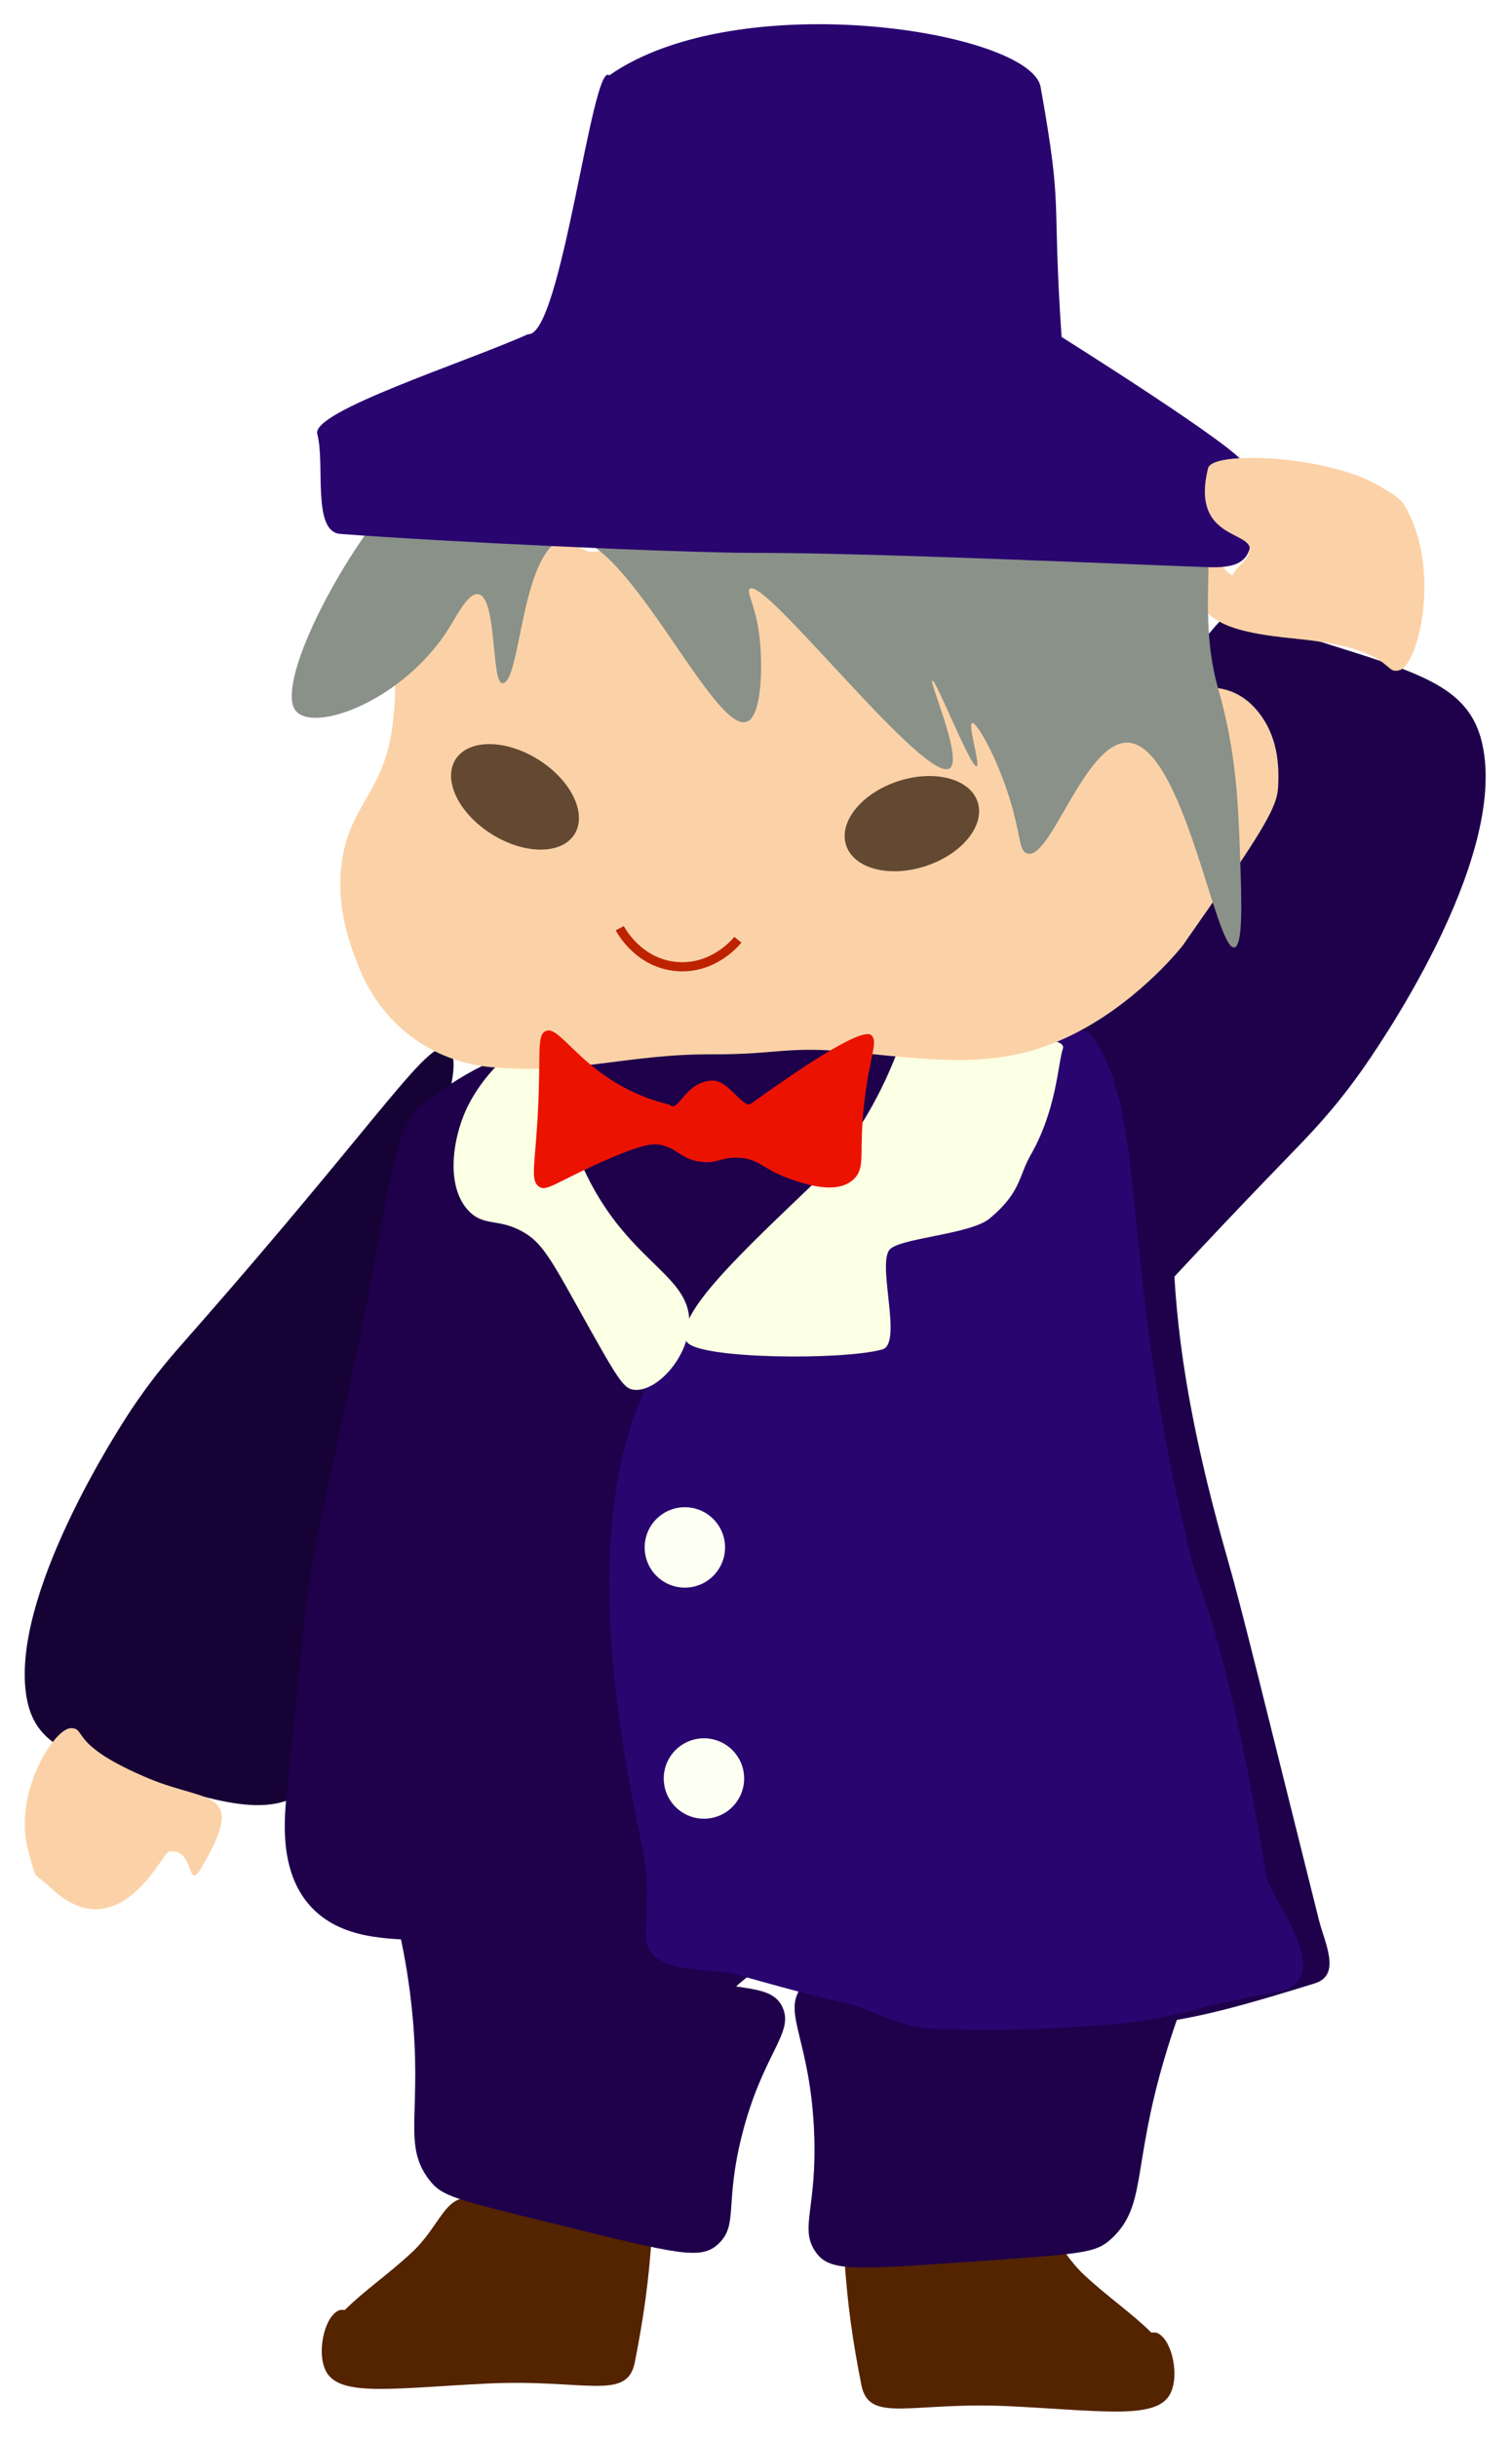 <?xml version="1.0" encoding="UTF-8"?><svg id="_層_2" xmlns="http://www.w3.org/2000/svg" xmlns:xlink="http://www.w3.org/1999/xlink" viewBox="0 0 533 859"><defs><style>.cls-1{fill:#ec1200;filter:url(#drop-shadow-16);}.cls-2{filter:url(#drop-shadow-11);}.cls-2,.cls-3{fill:#fbffe3;}.cls-4{fill:#899188;filter:url(#drop-shadow-19);}.cls-5{filter:url(#drop-shadow-9);}.cls-5,.cls-6,.cls-7,.cls-8{fill:#1e004b;}.cls-9{filter:url(#drop-shadow-20);}.cls-9,.cls-10{fill:#290570;}.cls-11{fill:#160235;filter:url(#drop-shadow-3);}.cls-12{filter:url(#drop-shadow-7);}.cls-12,.cls-13,.cls-14,.cls-15{fill:#fbd2a7;}.cls-16{filter:url(#drop-shadow-1);}.cls-16,.cls-17{fill:#542300;}.cls-6{filter:url(#drop-shadow-4);}.cls-18{filter:url(#drop-shadow-18);}.cls-18,.cls-19{fill:#fcfff1;}.cls-20{fill:none;filter:url(#drop-shadow-21);stroke:#bd2300;stroke-miterlimit:10;stroke-width:3.23px;}.cls-3{filter:url(#drop-shadow-12);}.cls-21{filter:url(#drop-shadow-14);}.cls-21,.cls-22{fill:#634932;}.cls-22{filter:url(#drop-shadow-15);}.cls-7{filter:url(#drop-shadow-6);}.cls-17{filter:url(#drop-shadow-2);}.cls-8{filter:url(#drop-shadow-5);}.cls-13{filter:url(#drop-shadow-13);}.cls-14{filter:url(#drop-shadow-8);}.cls-15{filter:url(#drop-shadow-22);}.cls-19{filter:url(#drop-shadow-17);}.cls-10{filter:url(#drop-shadow-10);}</style><filter id="drop-shadow-1" filterUnits="userSpaceOnUse"><feOffset dx="2.83" dy="2.83"/><feGaussianBlur result="blur" stdDeviation="2.83"/><feFlood flood-color="#70410f" flood-opacity=".75"/><feComposite in2="blur" operator="in"/><feComposite in="SourceGraphic"/></filter><filter id="drop-shadow-2" filterUnits="userSpaceOnUse"><feOffset dx="2.83" dy="2.83"/><feGaussianBlur result="blur-2" stdDeviation="2.83"/><feFlood flood-color="#70410f" flood-opacity=".75"/><feComposite in2="blur-2" operator="in"/><feComposite in="SourceGraphic"/></filter><filter id="drop-shadow-3" filterUnits="userSpaceOnUse"><feOffset dx="2.83" dy="2.83"/><feGaussianBlur result="blur-3" stdDeviation="2.83"/><feFlood flood-color="#70410f" flood-opacity=".75"/><feComposite in2="blur-3" operator="in"/><feComposite in="SourceGraphic"/></filter><filter id="drop-shadow-4" filterUnits="userSpaceOnUse"><feOffset dx="2.83" dy="2.83"/><feGaussianBlur result="blur-4" stdDeviation="2.83"/><feFlood flood-color="#70410f" flood-opacity=".75"/><feComposite in2="blur-4" operator="in"/><feComposite in="SourceGraphic"/></filter><filter id="drop-shadow-5" filterUnits="userSpaceOnUse"><feOffset dx="2.83" dy="2.83"/><feGaussianBlur result="blur-5" stdDeviation="2.83"/><feFlood flood-color="#70410f" flood-opacity=".75"/><feComposite in2="blur-5" operator="in"/><feComposite in="SourceGraphic"/></filter><filter id="drop-shadow-6" filterUnits="userSpaceOnUse"><feOffset dx="2.83" dy="2.83"/><feGaussianBlur result="blur-6" stdDeviation="2.83"/><feFlood flood-color="#70410f" flood-opacity=".75"/><feComposite in2="blur-6" operator="in"/><feComposite in="SourceGraphic"/></filter><filter id="drop-shadow-7" filterUnits="userSpaceOnUse"><feOffset dx="2.83" dy="2.83"/><feGaussianBlur result="blur-7" stdDeviation="2.83"/><feFlood flood-color="#70410f" flood-opacity=".75"/><feComposite in2="blur-7" operator="in"/><feComposite in="SourceGraphic"/></filter><filter id="drop-shadow-8" filterUnits="userSpaceOnUse"><feOffset dx="2.83" dy="2.83"/><feGaussianBlur result="blur-8" stdDeviation="2.83"/><feFlood flood-color="#70410f" flood-opacity=".75"/><feComposite in2="blur-8" operator="in"/><feComposite in="SourceGraphic"/></filter><filter id="drop-shadow-9" filterUnits="userSpaceOnUse"><feOffset dx="2.83" dy="2.83"/><feGaussianBlur result="blur-9" stdDeviation="2.83"/><feFlood flood-color="#70410f" flood-opacity=".75"/><feComposite in2="blur-9" operator="in"/><feComposite in="SourceGraphic"/></filter><filter id="drop-shadow-10" filterUnits="userSpaceOnUse"><feOffset dx="2.83" dy="2.83"/><feGaussianBlur result="blur-10" stdDeviation="2.83"/><feFlood flood-color="#70410f" flood-opacity=".75"/><feComposite in2="blur-10" operator="in"/><feComposite in="SourceGraphic"/></filter><filter id="drop-shadow-11" filterUnits="userSpaceOnUse"><feOffset dx="2.83" dy="2.83"/><feGaussianBlur result="blur-11" stdDeviation="2.83"/><feFlood flood-color="#70410f" flood-opacity=".75"/><feComposite in2="blur-11" operator="in"/><feComposite in="SourceGraphic"/></filter><filter id="drop-shadow-12" filterUnits="userSpaceOnUse"><feOffset dx="2.83" dy="2.83"/><feGaussianBlur result="blur-12" stdDeviation="2.83"/><feFlood flood-color="#70410f" flood-opacity=".75"/><feComposite in2="blur-12" operator="in"/><feComposite in="SourceGraphic"/></filter><filter id="drop-shadow-13" filterUnits="userSpaceOnUse"><feOffset dx="2.83" dy="2.83"/><feGaussianBlur result="blur-13" stdDeviation="2.83"/><feFlood flood-color="#70410f" flood-opacity=".75"/><feComposite in2="blur-13" operator="in"/><feComposite in="SourceGraphic"/></filter><filter id="drop-shadow-14" filterUnits="userSpaceOnUse"><feOffset dx="2.83" dy="2.83"/><feGaussianBlur result="blur-14" stdDeviation="2.83"/><feFlood flood-color="#70410f" flood-opacity=".75"/><feComposite in2="blur-14" operator="in"/><feComposite in="SourceGraphic"/></filter><filter id="drop-shadow-15" filterUnits="userSpaceOnUse"><feOffset dx="2.83" dy="2.83"/><feGaussianBlur result="blur-15" stdDeviation="2.83"/><feFlood flood-color="#70410f" flood-opacity=".75"/><feComposite in2="blur-15" operator="in"/><feComposite in="SourceGraphic"/></filter><filter id="drop-shadow-16" filterUnits="userSpaceOnUse"><feOffset dx="2.83" dy="2.83"/><feGaussianBlur result="blur-16" stdDeviation="2.83"/><feFlood flood-color="#70410f" flood-opacity=".75"/><feComposite in2="blur-16" operator="in"/><feComposite in="SourceGraphic"/></filter><filter id="drop-shadow-17" filterUnits="userSpaceOnUse"><feOffset dx="2.83" dy="2.83"/><feGaussianBlur result="blur-17" stdDeviation="2.83"/><feFlood flood-color="#70410f" flood-opacity=".75"/><feComposite in2="blur-17" operator="in"/><feComposite in="SourceGraphic"/></filter><filter id="drop-shadow-18" filterUnits="userSpaceOnUse"><feOffset dx="2.83" dy="2.83"/><feGaussianBlur result="blur-18" stdDeviation="2.83"/><feFlood flood-color="#70410f" flood-opacity=".75"/><feComposite in2="blur-18" operator="in"/><feComposite in="SourceGraphic"/></filter><filter id="drop-shadow-19" filterUnits="userSpaceOnUse"><feOffset dx="2.83" dy="2.83"/><feGaussianBlur result="blur-19" stdDeviation="2.83"/><feFlood flood-color="#70410f" flood-opacity=".75"/><feComposite in2="blur-19" operator="in"/><feComposite in="SourceGraphic"/></filter><filter id="drop-shadow-20" filterUnits="userSpaceOnUse"><feOffset dx="2.83" dy="2.83"/><feGaussianBlur result="blur-20" stdDeviation="2.83"/><feFlood flood-color="#70410f" flood-opacity=".75"/><feComposite in2="blur-20" operator="in"/><feComposite in="SourceGraphic"/></filter><filter id="drop-shadow-21" filterUnits="userSpaceOnUse"><feOffset dx="2.83" dy="2.83"/><feGaussianBlur result="blur-21" stdDeviation="2.83"/><feFlood flood-color="#70410f" flood-opacity=".75"/><feComposite in2="blur-21" operator="in"/><feComposite in="SourceGraphic"/></filter><filter id="drop-shadow-22" filterUnits="userSpaceOnUse"><feOffset dx="2.83" dy="2.83"/><feGaussianBlur result="blur-22" stdDeviation="2.83"/><feFlood flood-color="#70410f" flood-opacity=".75"/><feComposite in2="blur-22" operator="in"/><feComposite in="SourceGraphic"/></filter></defs><g id="_層_1-2"><g><path class="cls-16" d="M163.99,772.18c-9.95-2.08-11.32,9.36-21.79,19.06-8.38,7.77-16.68,13.38-23.35,20.03-.29,.29-1.19-.14-2.09,.21-5.49,2.14-8.42,16.3-4.08,22.47,5.6,7.96,24.27,4.93,56.15,3.37,34.48-1.69,49.4,6.33,52.11-7.45,2.98-15.14,5.02-28.41,6.13-46.98,0,0-41.44-6.2-63.07-10.71Z"/><path class="cls-17" d="M357.77,780.16c9.95-2.08,11.32,9.36,21.79,19.06,8.38,7.77,16.68,13.38,23.35,20.03,.29,.29,1.19-.14,2.09,.21,5.49,2.14,8.42,16.3,4.08,22.47-5.6,7.96-24.27,4.93-56.15,3.37-34.48-1.69-49.4,6.33-52.11-7.45-2.98-15.14-5.02-28.41-6.13-46.98,0,0,41.44-6.2,63.07-10.71Z"/><path class="cls-11" d="M63.93,467.97c-6.42,7.3-12.91,14.59-20.9,26.69-4.03,6.1-42.52,65.33-36.51,100.7,2.83,16.67,15.23,20.58,40.03,28.41,31.66,9.99,50.56,15.95,63.91-1.06,15.76-20.09,6.43-50.14,18.27-126.26,12.47-80.18,34.52-122.14,26.7-129.24-6.4-5.81-21.86,21.61-91.5,100.76Z"/><path class="cls-6" d="M450.97,405.21c7.97-8.22,16.03-16.43,25.83-30.18,4.94-6.93,52.1-74.22,42.9-115.61-4.34-19.5-20.47-24.56-52.74-34.68-41.2-12.92-31.83-17.81-48.32,1.42-19.49,22.72-31.78,54.35-52.33,143.27s-39.46,140.62-29.09,149.2c8.48,7.01,27.28-24.23,113.75-113.41Z"/><path class="cls-8" d="M148.43,765.46c-9.63-12.63-2.22-23.68-6.13-60.73-3.96-37.54-14.4-53.22-8.17-58.48,5.64-4.76,15.97,6.58,55.15,26.99,18.69,9.74,28.04,14.6,38.81,17.99,27.61,8.69,40.67,4.17,44.94,13.49,4.17,9.11-7.02,16.24-14.3,44.98-6.15,24.3-1.29,31.59-8.17,38.24-6.21,6-14.09,3.85-57.19-6.75-36.22-8.91-40.4-9.79-44.94-15.74Z"/><path class="cls-7" d="M389.32,785.93c12.01-11.56,6.97-24.64,18.3-63.12,11.48-38.99,24.91-53.62,19.85-60.35-4.58-6.09-17.01,3.97-59.63,18.21-20.33,6.79-30.5,10.19-41.76,11.76-28.88,4.01-40.79-3.22-46.87,5.84-5.93,8.86,3.61,18.5,4.94,50.29,1.13,26.88-5.13,33.67,.29,42,4.89,7.51,13.06,6.72,57.54,3.6,37.37-2.63,41.66-2.78,47.32-8.23Z"/><path class="cls-12" d="M49.81,624.12c20.71,8.63,34.71,3.41,18.44,31.28-5.44,9.32-2.15-7.34-11.68-5.52-2.12,.41-17.82,35.46-41.85,12.41-5.91-5.67-4.33-.85-7.63-12.91-5.48-20.02,9.17-43.14,15.12-43.08,5.63,.06-1.01,5.9,27.6,17.82Z"/><path class="cls-14" d="M454.11,222.32c-25.81-2.51-39.29-6.91-33.92-27.55,3.43-13.19,8,11.84,16.29,3.93,15.29-14.59-16.29-3.93-10.72-34.83,1.32-7.34,58.75-1.78,66.59,11.55,13.01,22.11,4.93,55.7-1.64,57.9-6.22,2.08-.94-7.52-36.6-10.99Z"/><path class="cls-5" d="M190.95,366.55c-12.88,.02-27.32,6.32-45.57,20.28-10.13,7.74-12.16,39-23.49,91.68-17.66,82.15-14.8,62.38-23.52,149.49-.96,9.62-3.07,28.36,8.05,40.85,10.83,12.17,28.19,11.67,40.25,12.26,74.25,3.62,90.37,33.93,110.03,16.19,12.67-11.44,26.58-16.31,36.9-20.28,7.78-2.99,15.05,15.99,28.18,20.43,61.45,20.77,83.09,16.09,138.81-1.17,9.56-2.96,3.56-14.2,1.49-22.46-20.98-83.83-26.73-108.07-32.48-128.19-32.4-113.42-8.48-128.16-29.32-166.82-6.67-12.36-19.09-12.6-209.33-12.26Z"/><path class="cls-10" d="M333.32,371.03c-23.61-7.39-16.04,36.92-35.03,66.2-19.72,30.41-38.77,2.16-61.07,29.13-41.54,50.22-21.23,145.48-13.22,184.09,2.06,9.94,.93,17.28,.93,29.54,0,13.34,23.91,10.89,31.24,12.97,51.08,14.5,35.87,8.08,51.08,14.5,12.2,5.15,16.98,4.79,24.65,5,19.1,.5,29.35,.03,40.95-.61,43.52-2.4,37.7-6.22,73.82-12.39,23.29-3.98-1.78-33.07-3.08-41.04-13.17-80.99-23.84-101.81-25.56-108.59-26.97-106.12-15.37-158.83-35.84-187.4-6.53-9.11-26.5,15.61-48.87,8.61Z"/><path class="cls-2" d="M162.47,386.28c-5.84,11.31-8.46,29.1,0,37.79,5.77,5.92,11.18,1.97,20.79,8.4,5.29,3.54,9.14,10.34,16.63,23.79,14.92,26.8,16.88,30.36,20.79,30.79,7.57,.83,18.43-10.46,19.41-22.39,1.42-17.36-19.28-21.3-34.65-50.38-13.61-25.76-9.3-45.22-19.41-47.58-8.9-2.08-19.31,11.36-23.56,19.59Z"/><path class="cls-3" d="M371.85,366.81c-1.76,5.12-2.15,21.42-11.34,37.44-4.36,7.6-3.31,13.08-14.45,22.39-6.95,5.81-32.64,6.87-35.51,11.27-3.94,6.06,4.78,32.89-2.34,34.9-13.75,3.89-65.56,3.44-69-2.79-5-9.06,21.02-32.87,45.18-56.07,21.39-20.55,30.54-50.16,30.54-50.16,11.48,1.07,59.33-4.02,56.92,3.03Z"/><path class="cls-13" d="M413.87,330.73c-1.79,2.22-17.1,20.88-39.91,31.76-23.1,11.02-43.16,8.94-73.77,5.77-26.22-2.71-27.46,.63-51.99,.53-14.48-.06-25.27,1.5-42.05,3.61-13.56,1.7-24.92,1.9-36,.9-20.67-1.87-38.53-15.05-46.53-35.35-2.88-7.31-7.98-20.25-6.05-36.09,2.63-21.62,15.49-25.11,18.14-50.53,.78-7.46,1.88-18-2.42-28.87-3.34-8.46-7.17-10.09-7.26-15.88-.17-11.06,13.22-23.72,22.98-21.66,4.18,.89,15.08-1.62,18.38-.62,0,0,6.42,1.66,9.89,2.81,20.55,6.75,5.16-.82,18.69,1.7,9.48,1.77,6.45,3.35,11.63,2.71,5.16-.64,10.44-.57,18.69-4.21,13.21-5.84,18.21-3.08,28.86-8.42,7.64-3.83,15.42,5.46,24.47,.26,10.92-6.27,13.5,7.81,23.9,1.55,7.65-4.61,23.59-2.05,26.89-2.99,5.4-1.54,9.53,19.64,22.3,18.33,10.07-1.03,24.15,6.02,32.12,6.21,8.14,.2,13.14,52.24,22.98,51.97,2-.05,4.72-2.28,6.15-3.76,4.52-4.69,4.16-10.46,5.95-10.68,2.76-.33,12.43-1.67,20.39,7.81,7.53,8.98,7.8,19.74,7.43,26.84-.3,5.74-2.66,11.58-21.77,38.98-11.96,17.15-11.65,16.78-12.09,17.32Z"/><ellipse class="cls-21" cx="177.64" cy="281.78" rx="15.5" ry="24.77" transform="translate(-155.46 282.34) rotate(-57.87)"/><ellipse class="cls-22" cx="317.88" cy="288.5" rx="24.41" ry="15.73" transform="translate(-74.39 114.14) rotate(-18.26)"/><path class="cls-1" d="M233.22,386.54h0c-5.61-1.32-13.81-4-22.56-10.04-12.34-8.52-17.51-18.04-21.37-15.78-2.79,1.63-1.56,7.46-2.37,25.83-.9,20.31-2.98,26.15,0,28.7,2.67,2.28,5.79-1.17,22.56-8.61,14.91-6.62,18.41-6.54,21.37-5.74,5.52,1.5,6.54,4.8,13.06,5.74,5.87,.85,7.24-1.52,13.06-1.43,7.42,.11,9.09,4.01,17.81,7.17,5.26,1.91,17.85,6.48,23.75,0,3.97-4.36,1.11-9.56,3.56-28.7,1.89-14.72,4.54-19.11,2.37-21.52-3.18-3.55-27.2,13-42.54,24.02-2.77,1.99-7.92-8.37-13.65-8.13-9.88,.41-11.82,11.6-15.05,8.51"/><circle class="cls-19" cx="238.59" cy="542.6" r="14.17"/><circle class="cls-18" cx="245.32" cy="624.05" r="14.17"/><path class="cls-4" d="M394.62,258.93c-15.28-.32-27.56,43.11-35.73,38.92-2.67-1.37-1.78-6.23-5.84-19.28-4.8-15.41-11.9-27.41-13.27-26.52-1.36,.89,2.91,14.44,1.71,15.19-1.89,1.18-14.51-30.95-15.67-30.18-1.05,.7,10.22,26.32,6.47,30.62-7.26,8.33-66.51-68.63-70.92-62.86-1.03,1.35,2.08,5.7,3.42,15.9,1.33,10.15,1.02,27.05-3.56,30.42-11.58,8.53-45.74-73.06-66.51-63.67-14.05,6.35-14.08,50.76-20.48,50.53-3.86-.14-1.88-29.41-8.17-31.33-3.48-1.06-7.42,6.69-10.29,11.36-16.13,26.33-48.78,37.98-54.59,29.35-5.99-8.91,12-46.27,31.28-70.54,15.6-19.64,31-29.41,40.99-35.62,29.5-18.33,55.1-21.52,68.63-23.04,34.4-3.87,66.61-5.79,79.85-1.04,6.59,2.36,32.92,9.45,59.74,31.46,11.61,9.53,29.53,21.65,40.21,38.3,3.51,5.47-2.09,29.29,4.65,52.79,6.51,22.7,7.15,41,7.79,59.68,.52,15.09,1.06,30.65-1.89,31.71-6.58,2.35-17.97-71.74-37.84-72.16Z"/><path class="cls-9" d="M183.29,114.98c-22.63,10.13-76.43,27.22-74.28,35.16,2.85,10.52-1.94,34.47,8.12,35.23,33.81,2.57,117.45,6.68,146.99,6.68,40.26,0,121.62,3.68,158.92,5.03,18.65,.68,16.72-7.66,12.63-36.39-.69-4.82-64.28-44.74-64.28-44.74-3.52-51.92,.67-42.89-7.38-88.09-3.5-19.64-106.32-36.12-152.08-4.11-5.97-5.73-16.93,92.49-28.65,91.22Z"/><path class="cls-20" d="M215.64,324.34c.37,.72,6.66,12.44,20.14,13.52,12.94,1.03,20.86-8.67,21.49-9.46"/><path class="cls-15" d="M490.93,223.81c-8.95-7.3-29.36-13.15-34.5-15.5-12.96-5.94-30.74-3.14-22.68-11.29,15.18-15.34-18.27-4.36-10.72-34.83,1.71-6.9,50.79-4.21,65.47,10.04,12.13,11.78,8.06,56.17,2.43,51.57Z"/></g></g></svg>